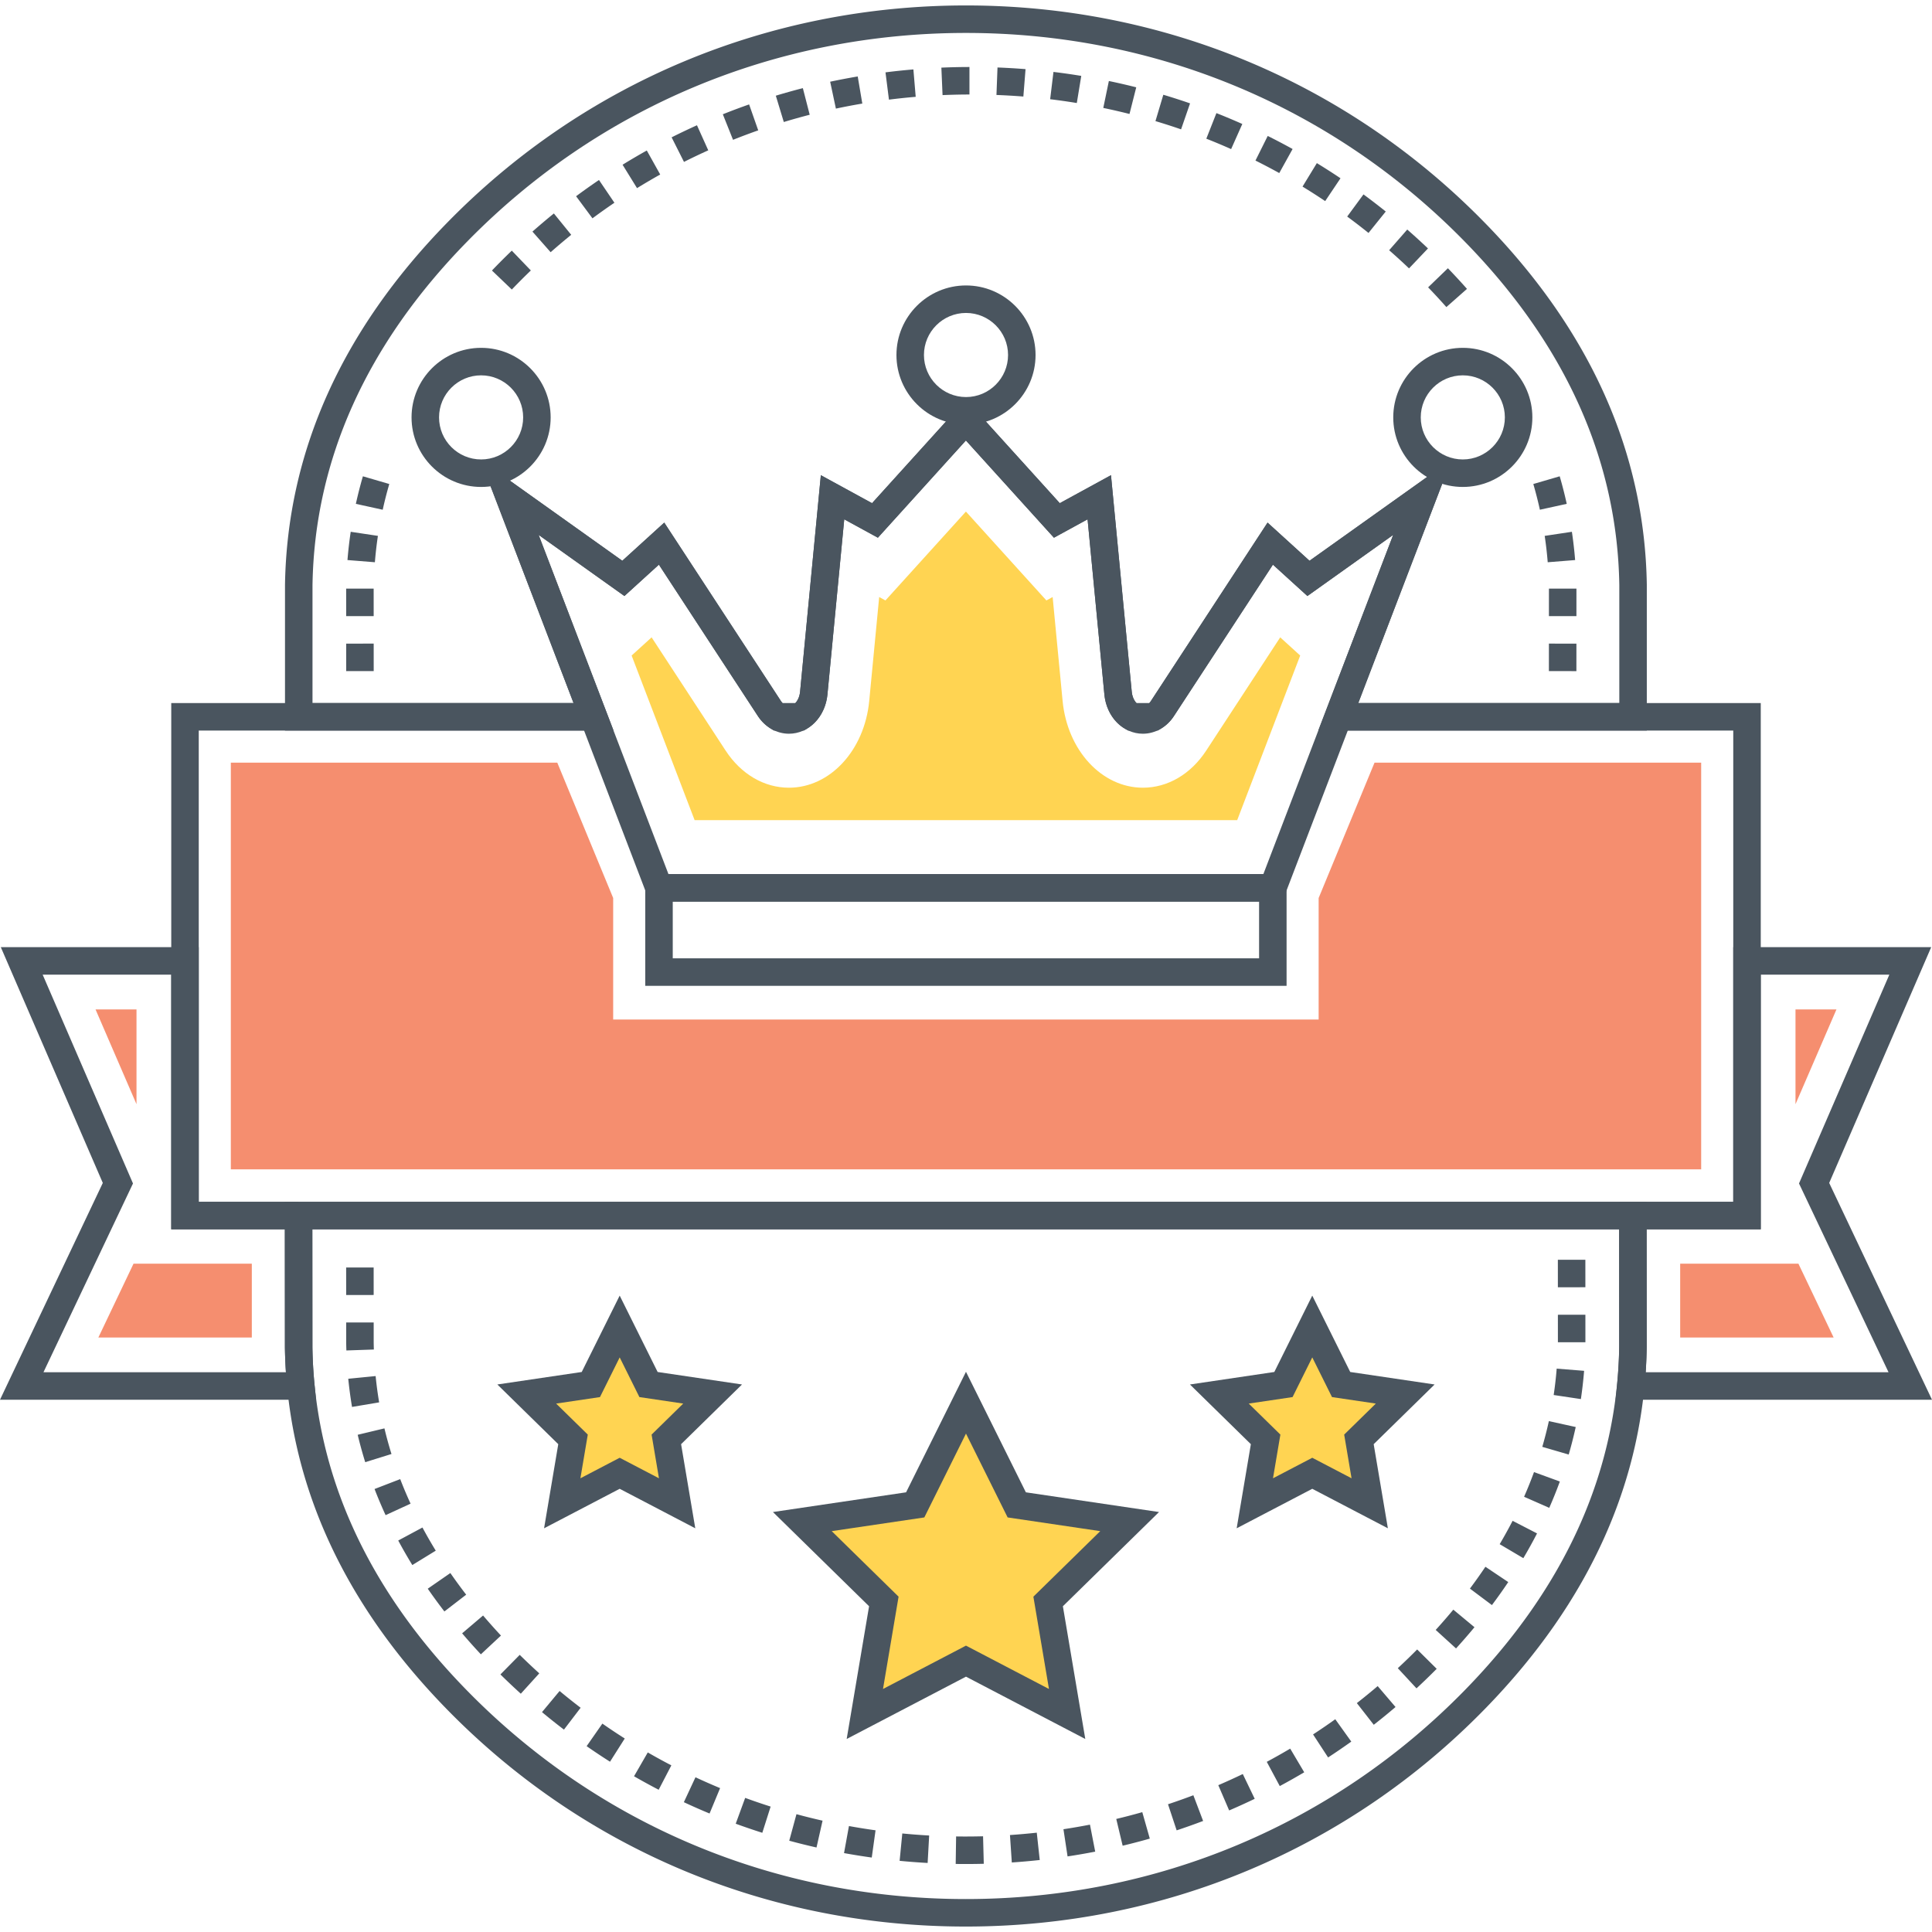 <?xml version="1.0" standalone="no"?><!DOCTYPE svg PUBLIC "-//W3C//DTD SVG 1.1//EN" "http://www.w3.org/Graphics/SVG/1.1/DTD/svg11.dtd"><svg t="1689775874125" class="icon" viewBox="0 0 1024 1024" version="1.1" xmlns="http://www.w3.org/2000/svg" p-id="25537" xmlns:xlink="http://www.w3.org/1999/xlink" width="200" height="200"><path d="M694.07 297.214l-22.234-20.232-61.808 94.552c-1.152 1.77-2.714 2.782-4.274 2.782-2.852 0-5.5-3.418-5.902-7.62l-11.008-114.838-27.13 14.832-49.758-54.95-49.752 54.95-27.134-14.83-11.008 114.834c-0.402 4.204-3.05 7.622-5.902 7.622-1.56 0-3.122-1.012-4.274-2.784l-61.81-94.55-22.234 20.232-75.236-53.608 89.664 234.264h335.372l89.666-234.264-75.238 53.608z m-24.46 166.08H354.298l-68.816-179.79 45.478 32.398 18.276-16.63 52.442 80.232c3.838 5.878 9.998 9.388 16.478 9.388 10.496 0 19.272-8.944 20.412-20.806l8.9-92.838 17.826 9.744 46.66-51.534 46.664 51.534 17.822-9.742 8.9 92.84c1.138 11.86 9.916 20.804 20.412 20.804 6.48 0 12.64-3.508 16.478-9.386l52.442-80.234 18.276 16.63 45.478-32.398-68.816 179.788z" fill="#4A555F" p-id="25538"></path><path d="M678.542 337.808l-39.222 60.018c-8.178 12.504-20.412 19.676-33.564 19.676-21.734 0-40.026-19.75-42.55-45.96l-5.282-55.102-3.312 1.812-42.654-47.106-42.654 47.104-3.318-1.812-5.282 55.096c-2.508 26.208-20.798 45.97-42.544 45.97-13.152 0-25.388-7.172-33.564-19.676l-39.228-60.018-10.592 9.636 33.39 87.242h287.578l33.392-87.238-10.594-9.642z" fill="#FFD452" p-id="25539"></path><path d="M341.996 463.294v59.214h339.918v-59.214H341.996z m325.342 44.638H356.572v-30.062h310.766v30.062zM167.524 741.884l-0.812-8.02a229.992 229.992 0 0 1-1.13-19.726l-0.048-69.866-7.194 0.004v-7.288H105.342v-134.972H0.426l54.062 124.97L0 741.884h167.524zM22.614 516.592h68.152v134.972h60.2l0.042 62.682c0.062 4.376 0.242 8.744 0.532 13.062H23.04l47.446-100.046-47.872-110.67z" fill="#4A555F" p-id="25540"></path><path d="M72.35 535.008H50.632l21.718 50.238v-50.238z m-1.58 134.776l-18.632 39.112h81.332v-39.112h-62.7z" fill="#F58E6F" p-id="25541"></path><path d="M969.512 626.988l54.062-124.97H918.66v134.972h-60.32l-0.17 7.114c-0.024 1.074-0.01 2.1 0 3.118 0.014 0.856 0.028 1.708 0 2.99l0.052 63.49a237.27 237.27 0 0 1-1.13 20.172l-0.802 8.012H1024l-54.488-114.898z m-96.768 24.576h60.49v-134.972h68.152l-47.874 110.67 47.446 100.046h-128.704c0.294-4.434 0.474-8.946 0.542-13.512l-0.052-62.232z" fill="#4A555F" p-id="25542"></path><path d="M951.65 535.008v50.238l21.716-50.238h-21.716z m-61.122 134.776v39.112h81.332l-18.656-39.112h-62.676z" fill="#F58E6F" p-id="25543"></path><path d="M709.304 372.64v14.574h209.36v249.774H105.342V387.214h209.254v-14.574H90.766v278.924H933.24V372.64z" fill="#4A555F" p-id="25544"></path><path d="M728.532 404.218l-29.622 71.748v64.404H324.996v-64.404l-29.624-71.748H122.346v215.574h779.312V404.218z" fill="#F58E6F" p-id="25545"></path><path d="M598.728 806.472l-59.828-8.856-26.912-54.164-26.91 54.164-59.83 8.856 43.198 42.332-10.066 59.636 53.608-28 53.608 28-10.064-59.636zM744.794 738.862l-33.978-5.028-15.282-30.762-15.284 30.762-33.978 5.028 24.532 24.04-5.716 33.87 30.446-15.902 30.444 15.902-5.716-33.87zM377.704 738.862l-33.976-5.028-15.284-30.762-15.284 30.762-33.976 5.028 24.53 24.04L298 796.772l30.444-15.902 30.444 15.902-5.716-33.87z" fill="#FFD452" p-id="25546"></path><path d="M614.308 801.408l-70.572-10.446-31.746-63.89-31.746 63.89-70.568 10.446 50.954 49.936-11.872 70.35 63.232-33.03 63.236 33.03-11.876-70.35 50.958-49.936z m-102.32 70.81l-43.978 22.972 8.256-48.928-35.438-34.728 49.084-7.266 22.078-44.436 22.076 44.436 49.088 7.266-35.442 34.728 8.26 48.928-43.984-22.972zM760.372 733.802l-44.724-6.622-20.118-40.484-20.118 40.484-44.718 6.622 32.292 31.642-7.524 44.582 40.068-20.934 40.074 20.934-7.524-44.582 32.292-31.642z m-64.84 38.844l-20.814 10.874 3.91-23.158-16.778-16.44 23.234-3.438 10.448-21.036 10.458 21.036 23.23 3.438-16.778 16.44 3.91 23.158-20.82-10.874zM393.282 733.8l-44.718-6.618-20.118-40.486-20.118 40.486-44.724 6.618 32.292 31.644-7.524 44.582 40.074-20.934 40.068 20.934-7.52-44.582 32.288-31.644z m-64.836 38.846l-20.82 10.874 3.91-23.158-16.778-16.438 23.24-3.44 10.448-21.034 10.448 21.034 23.234 3.44-16.772 16.438 3.904 23.158-20.814-10.874zM512.002 151.294c-20.326 0-36.866 16.538-36.866 36.866 0 20.326 16.54 36.864 36.866 36.864s36.866-16.538 36.866-36.864c0-20.328-16.54-36.866-36.866-36.866z m0 59.154c-12.288 0-22.29-10-22.29-22.288 0-12.292 10.002-22.29 22.29-22.29s22.29 10 22.29 22.29c0 12.288-10 22.288-22.29 22.288zM254.994 184.362c-20.326 0-36.866 16.538-36.866 36.864 0 20.328 16.54 36.866 36.866 36.866s36.866-16.538 36.866-36.866c-0.002-20.328-16.54-36.864-36.866-36.864z m0 59.154c-12.29 0-22.29-10-22.29-22.29 0-12.288 10.002-22.288 22.29-22.288 12.288 0 22.29 10 22.29 22.288 0 12.29-10.002 22.29-22.29 22.29zM775.318 184.362c-20.326 0-36.866 16.538-36.866 36.864 0 20.328 16.54 36.866 36.866 36.866s36.866-16.538 36.866-36.866-16.54-36.864-36.866-36.864z m0 59.154c-12.288 0-22.29-10-22.29-22.29 0-12.288 10.002-22.288 22.29-22.288 12.29 0 22.29 10 22.29 22.288 0 12.29-10.002 22.29-22.29 22.29z" fill="#4A555F" p-id="25547"></path><path d="M787.056 118.154c-72.56-74.33-170.244-115.268-275.062-115.268-104.82 0-202.518 40.938-275.102 115.264-55.84 57.154-84.722 121.666-85.836 191.856v77.204h174.134l-39.704-103.698 45.454 32.39 18.282-16.618 52.476 80.226a22.256 22.256 0 0 0 6.686 6.588l1.774 1.112h15.922l1.728-1.04c5.988-3.592 10.006-10.356 10.746-18.09l8.906-92.828 17.84 9.748 46.65-51.54L558.6 285l17.84-9.75 8.91 92.824c0.526 5.518 2.738 10.636 6.158 14.34a19.776 19.776 0 0 0 4.688 3.786l1.712 1.006h15.762l1.732-1.04a21.14 21.14 0 0 0 6.812-6.678l52.462-80.208 18.282 16.618 45.454-32.39-39.704 103.698h174.134v-77.32c-1.112-70.042-29.974-134.554-85.786-191.732z m71.212 254.48H719.9l49.402-129.024-75.232 53.604-22.238-20.21-61.848 94.564a7.328 7.328 0 0 1-0.826 1.068h-6.846l-0.034-0.038c-1.314-1.424-2.196-3.576-2.42-5.904l-11.018-114.824-27.148 14.834-49.744-54.96-49.744 54.96-27.148-14.834-11.012 114.824c-0.228 2.396-1.134 4.536-2.462 5.942h-6.808a8.324 8.324 0 0 1-0.892-1.122l-61.814-94.51-22.238 20.21-75.23-53.604 49.4 129.024H165.632v-62.512c1.054-66.224 28.534-127.384 81.688-181.788C317.138 56.836 411.13 17.46 511.992 17.46c100.858 0 194.84 39.376 264.634 110.874 53.122 54.424 80.588 115.584 81.642 181.67v62.63zM872.74 636.988H150.98l0.038 77.278c1.13 70.064 30.016 134.564 85.864 191.708 72.556 74.244 170.2 115.134 274.962 115.136h0.01c104.88 0 202.626-40.978 275.21-115.376 55.816-57.204 84.654-121.738 85.718-191.926l-0.042-76.82zM776.636 895.56c-69.828 71.566-163.862 110.98-264.792 110.978-100.8-0.002-194.75-39.334-264.534-110.748-53.16-54.39-80.654-115.542-81.718-181.64l-0.028-62.584h692.608l0.034 62.138c-1 66.22-28.448 127.406-81.57 181.856z" fill="#4A555F" p-id="25548"></path><path d="M265.236 887.492c3.54 3.49 7.14 6.894 10.804 10.214l9.794-10.798a343.496 343.496 0 0 1-10.368-9.798l-10.23 10.382z m22.034 19.97a350.86 350.86 0 0 0 11.634 9.27l8.844-11.586a334.776 334.776 0 0 1-11.15-8.886l-9.328 11.202z m-31.228-51.208l-11.102 9.446a331.744 331.744 0 0 0 9.922 11.126l10.656-9.94a316.666 316.666 0 0 1-9.476-10.632z m106.418 98.942a342.2 342.2 0 0 0 13.622 6.002l5.588-13.46a330.982 330.982 0 0 1-13.052-5.75l-6.158 13.208z m-123.756-121.45l-11.984 8.298a296.092 296.092 0 0 0 8.82 12.064l11.548-8.896a281.324 281.324 0 0 1-8.384-11.466z m151.242 132.858a348.82 348.82 0 0 0 14.092 4.814l4.414-13.892a328.654 328.654 0 0 1-13.494-4.61l-5.012 13.688z m-53.896-25.152a339.346 339.346 0 0 0 13.062 7.158l6.718-12.934a316.366 316.366 0 0 1-12.492-6.85l-7.288 12.626z m-25.122-15.952a343.292 343.292 0 0 0 12.394 8.248l7.81-12.302a329.08 329.08 0 0 1-11.862-7.902l-8.342 11.956z m-107.168-168.428l-14.176 3.392a228.446 228.446 0 0 0 3.99 14.518l13.92-4.328a211.148 211.148 0 0 1-3.734-13.582z m-5.712-85.28l-14.576 0.01 0.01 14.576 14.576-0.01-0.01-14.576z m642.238 10.478l-0.01-14.576-14.576 0.01 0.01 14.576 14.576-0.01z m-14.562 29.16l14.576-0.01-0.01-14.576-14.576 0.01 0.01 14.576z m-627.658 0.332l-0.004-10.818-14.576 0.004 0.004 10.954c0.024 1.292 0.058 2.582 0.1 3.87l14.566-0.498c-0.042-1.212-0.066-2.43-0.09-3.512z m14.054 72.198l-13.598 5.248a239.028 239.028 0 0 0 5.854 13.854l13.238-6.092c-1.954-4.246-3.8-8.624-5.494-13.01z m11.79 25.654l-12.84 6.894a259.368 259.368 0 0 0 7.468 12.996l12.422-7.62a248.688 248.688 0 0 1-7.05-12.27zM199.092 729.34l-14.51 1.432c0.494 4.962 1.166 9.988 1.998 14.932l14.376-2.424a200.82 200.82 0 0 1-1.864-13.94z m219.226 246.276c4.778 1.3 9.598 2.498 14.452 3.594l3.208-14.22a328.72 328.72 0 0 1-13.836-3.438l-3.824 14.064z m227.404-29.434l5.76 13.39c4.554-1.96 9.068-4.014 13.542-6.166l-6.32-13.134a339.51 339.51 0 0 1-12.982 5.91z m115.228-82.284l10.78 9.808a324.558 324.558 0 0 0 9.774-11.252l-11.216-9.304a314.072 314.072 0 0 1-9.338 10.748z m-313.598 118.28c4.872 0.888 9.77 1.674 14.694 2.36l2.012-14.438a346.934 346.934 0 0 1-14.096-2.26l-2.61 14.338z m293.514-98.004l9.908 10.69a350.464 350.464 0 0 0 10.704-10.36l-10.354-10.258a332.972 332.972 0 0 1-10.258 9.928z m53.994-65.732l12.544 7.42a257.71 257.71 0 0 0 7.26-13.12l-12.954-6.68a241.896 241.896 0 0 1-6.85 12.38z m-15.77 23.548l11.662 8.74a282.902 282.902 0 0 0 8.654-12.198l-12.108-8.114a271.816 271.816 0 0 1-8.208 11.572z m44.39-102.604l14.414 2.154c0.736-4.92 1.31-9.956 1.712-14.974l-14.528-1.162a206.926 206.926 0 0 1-1.598 13.982z m-6.034 27.474l13.998 4.076c1.4-4.804 2.652-9.712 3.72-14.584l-14.234-3.126a213.748 213.748 0 0 1-3.484 13.634z m-9.652 26.458l13.342 5.87a233.306 233.306 0 0 0 5.614-13.956l-13.694-4.996a216.17 216.17 0 0 1-5.262 13.082z m-88.64 109.368l8.968 11.488a344.02 344.02 0 0 0 11.54-9.42l-9.46-11.088a337.914 337.914 0 0 1-11.048 9.02z m-183.856 69.922l0.978 14.542c4.958-0.334 9.896-0.768 14.808-1.302l-1.576-14.49c-4.71 0.512-9.45 0.93-14.21 1.25z m-28.544 0.746l-0.218 14.576a361.22 361.22 0 0 0 14.888-0.088l-0.38-14.57c-4.752 0.118-9.526 0.154-14.29 0.082z m56.894-3.828l2.182 14.41a356.24 356.24 0 0 0 14.652-2.528l-2.78-14.31c-4.66 0.906-9.348 1.714-14.054 2.428z m-86.828 16.754c4.924 0.48 9.878 0.854 14.846 1.13l0.806-14.552a345.422 345.422 0 0 1-14.238-1.086l-1.414 14.508z m219.128-66.998l7.972 12.204a353.44 353.44 0 0 0 12.288-8.398l-8.484-11.856a330.708 330.708 0 0 1-11.776 8.05z m-104.312 44.802l3.388 14.178a347.946 347.946 0 0 0 14.396-3.762l-3.986-14.02a337.278 337.278 0 0 1-13.798 3.604z m79.778-30.272l6.89 12.846a349.14 349.14 0 0 0 12.962-7.31l-7.43-12.54a336.024 336.024 0 0 1-12.422 7.004z m-52.348 22.48l4.584 13.836c4.712-1.562 9.384-3.22 14.026-4.98l-5.172-13.626a341.14 341.14 0 0 1-13.438 4.77zM383.114 60.568l5.41 13.536a343.172 343.172 0 0 1 13.352-5.01l-4.83-13.75a349.552 349.552 0 0 0-13.932 5.224z m86.214-22.216l1.832 14.462c4.702-0.596 9.428-1.094 14.182-1.494l-1.224-14.524c-4.954 0.414-9.884 0.936-14.79 1.556z m-58.13 12.368l4.232 13.95c4.54-1.378 9.12-2.66 13.73-3.848l-3.634-14.116c-4.812 1.242-9.588 2.58-14.328 4.014z m28.808-7.41l3.036 14.258a339.6 339.6 0 0 1 14.002-2.672l-2.43-14.372c-4.896 0.828-9.768 1.756-14.608 2.786z m58.94-7.462l0.626 14.562c3.928-0.168 7.866-0.272 11.838-0.312l2.42-0.014v-14.576l-2.576 0.014c-4.12 0.042-8.218 0.148-12.308 0.326z m-142.976 36.946l6.558 13.02a330.616 330.616 0 0 1 12.868-6.134l-5.988-13.29a346.838 346.838 0 0 0-13.438 6.404z m-73.762 49.958l9.642 10.926a341.928 341.928 0 0 1 10.904-9.222l-9.186-11.32a357.68 357.68 0 0 0-11.36 9.616z m-21.464 20.632l10.532 10.074a338.396 338.396 0 0 1 10.084-10.106l-10.096-10.51a346.304 346.304 0 0 0-10.52 10.542z m69.234-56.07l7.658 12.402a332.22 332.22 0 0 1 12.288-7.22l-7.108-12.726a344.16 344.16 0 0 0-12.838 7.544z m-24.644 16.698l8.682 11.706a341.646 341.646 0 0 1 11.634-8.258l-8.18-12.062a352.784 352.784 0 0 0-12.136 8.614z m279.428-46.804c4.66 0.968 9.29 2.034 13.892 3.198l3.578-14.13a339.798 339.798 0 0 0-14.51-3.34l-2.96 14.272z m151.516 75.422a344.804 344.804 0 0 1 10.538 9.616l10.04-10.562a356.76 356.76 0 0 0-10.984-10.022l-9.594 10.968z m-45.908-33.732a332.35 332.35 0 0 1 12.004 7.688l8.122-12.1a343.854 343.854 0 0 0-12.536-8.03l-7.59 12.442z m23.67 15.882a326.91 326.91 0 0 1 11.296 8.686l9.138-11.358a345.43 345.43 0 0 0-11.8-9.07l-8.634 11.742z m53.378 27.392l-10.486 10.124a322.678 322.678 0 0 1 9.674 10.466l10.922-9.65a341.26 341.26 0 0 0-10.11-10.94zM528.144 50.334c4.768 0.18 9.522 0.46 14.258 0.834l1.158-14.528a358.58 358.58 0 0 0-14.864-0.874l-0.552 14.568z m84.274 13.856c4.56 1.36 9.086 2.816 13.574 4.368l4.764-13.774a348.84 348.84 0 0 0-14.172-4.562l-4.166 13.968z m-55.816-11.598c4.734 0.572 9.442 1.244 14.13 2.014l2.362-14.38a353.876 353.876 0 0 0-14.736-2.104l-1.756 14.47z m108.82 32.51a323.136 323.136 0 0 1 12.612 6.626l7.07-12.75a339.786 339.786 0 0 0-13.182-6.924l-6.5 13.048z m-26.048-11.592a326.3 326.3 0 0 1 13.148 5.516l5.93-13.314a345.2 345.2 0 0 0-13.726-5.762l-5.352 13.56zM183.486 341.134l0.01 14.576 14.576-0.01-0.01-14.576-14.576 0.01z m8.858-88.688c-1.4 4.792-2.656 9.706-3.73 14.604l14.234 3.122a210.006 210.006 0 0 1 3.482-13.636l-13.986-4.09z m5.704 59.528l-14.576 0.01 0.01 14.576 14.576-0.01-0.01-14.576z m-13.88-15.134l14.528 1.162c0.38-4.706 0.916-9.408 1.604-13.976l-14.414-2.168c-0.734 4.9-1.314 9.942-1.718 14.982zM826.674 252.446l-13.988 4.09c1.304 4.472 2.476 9.06 3.482 13.636l14.234-3.122a218.632 218.632 0 0 0-3.728-14.604z m6.458 29.414l-14.414 2.168c0.688 4.566 1.224 9.27 1.604 13.976l14.528-1.162a220.254 220.254 0 0 0-1.718-14.982z m-12.162 30.114l-0.01 14.576 14.576 0.01 0.01-14.576-14.576-0.01z m-0.022 43.728l14.576 0.01 0.01-14.576-14.576-0.01-0.01 14.576z" fill="#4A555F" p-id="25549"></path></svg>